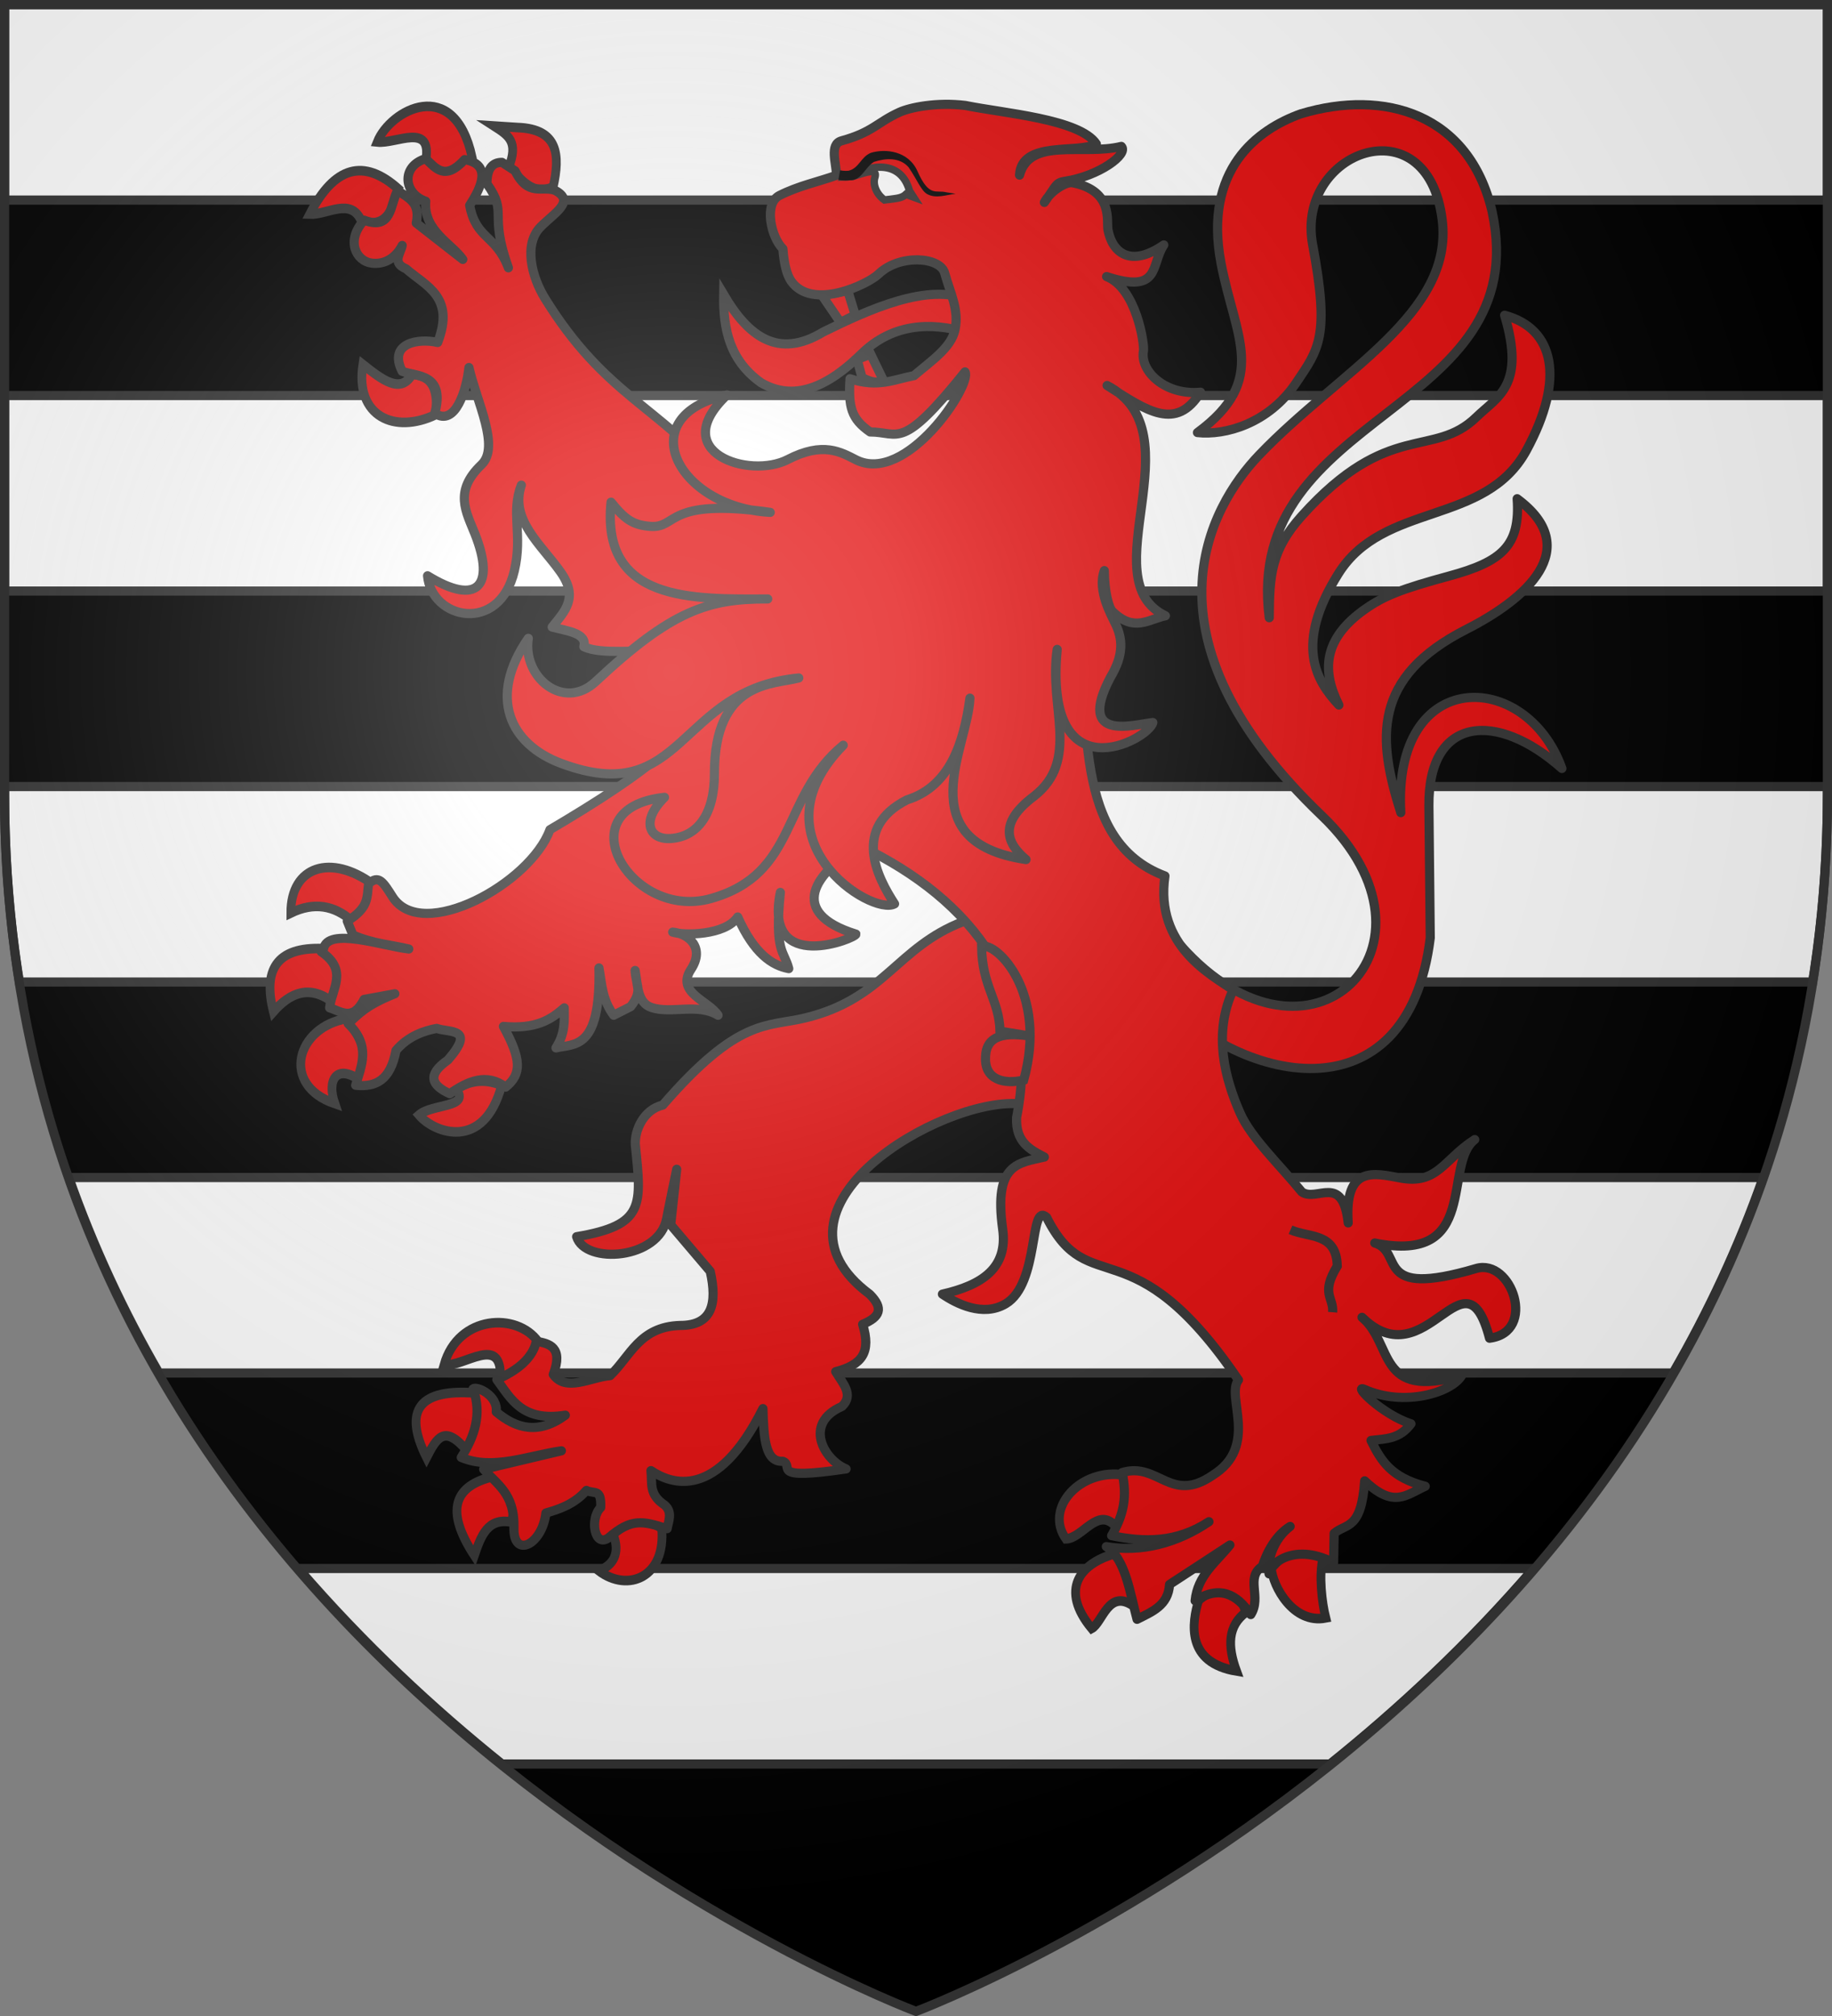 <?xml version="1.0" encoding="UTF-8" standalone="no"?>
<svg
   xmlns:dc="http://purl.org/dc/elements/1.1/"
   xmlns:cc="http://creativecommons.org/ns#"
   xmlns:rdf="http://www.w3.org/1999/02/22-rdf-syntax-ns#"
   xmlns:svg="http://www.w3.org/2000/svg"
   xmlns="http://www.w3.org/2000/svg"
   xmlns:xlink="http://www.w3.org/1999/xlink"
   xmlns:sodipodi="http://sodipodi.sourceforge.net/DTD/sodipodi-0.dtd"
   xmlns:inkscape="http://www.inkscape.org/namespaces/inkscape"
   width="600"
   height="660"
   viewBox="0 0 600 660"
   id="svg2"
   sodipodi:version="0.32"
   inkscape:version="0.46"
   sodipodi:docname="Blason_de_la_ville_de_Montmirail-A_(Sarthe).svg"
   inkscape:output_extension="org.inkscape.output.svg.inkscape"
   version="1.0">
  <rect x="0" y="0" width="600" height="660" fill="#808080" stroke="none"/>
  <sodipodi:namedview
     inkscape:window-height="977"
     inkscape:window-width="1280"
     inkscape:pageshadow="2"
     inkscape:pageopacity="0.0"
     guidetolerance="10.0"
     gridtolerance="10.0"
     objecttolerance="10.0"
     borderopacity="1.0"
     bordercolor="#666666"
     pagecolor="#ffffff"
     id="base"
     showgrid="false"
     inkscape:zoom="1.1621212"
     inkscape:cx="300"
     inkscape:cy="330"
     inkscape:window-x="-4"
     inkscape:window-y="-4"
     inkscape:current-layer="layer4"
     inkscape:object-nodes="true"
     inkscape:window-maximized="1" />
  <defs
     id="defs4">
    <radialGradient
       id="Gradient1"
       gradientUnits="userSpaceOnUse"
       cx="-80"
       cy="-80"
       r="405">
      <stop
         style="stop-color:#fff;stop-opacity:0.31"
         offset="0"
         id="stop7" />
      <stop
         style="stop-color:#fff;stop-opacity:0.25"
         offset="0.19"
         id="stop9" />
      <stop
         style="stop-color:#6b6b6b;stop-opacity:0.125"
         offset="0.6"
         id="stop11" />
      <stop
         style="stop-color:#000;stop-opacity:0.125"
         offset="1"
         id="stop13" />
    </radialGradient>
    <clipPath
       id="shield_cut">
      <path
         id="shield"
         d="M -298.5,-298.5 L 298.5,-298.5 L 298.5,-40 C 298.5,246.31 0,358.5 0,358.5 C 0,358.5 -298.5,246.31 -298.5,-40 L -298.5,-298.5 z" />
    </clipPath>
    <g
       id="s-4">
      <g
         id="c-6">
        <path
           transform="matrix(0.951,0.309,-0.309,0.951,0,-1)"
           d="M 0,0 L 0,1 L 0.5,1 L 0,0 z"
           id="t-0" />
        <use
           height="540"
           width="810"
           y="0"
           x="0"
           id="use2144-7"
           transform="scale(-1,1)"
           xlink:href="#t-0" />
      </g>
      <g
         id="a-1">
        <use
           height="540"
           width="810"
           y="0"
           x="0"
           id="use2147-7"
           transform="matrix(0.309,0.951,-0.951,0.309,0,0)"
           xlink:href="#c-6" />
        <use
           height="540"
           width="810"
           y="0"
           x="0"
           id="use2149-7"
           transform="matrix(-0.809,0.588,-0.588,-0.809,0,0)"
           xlink:href="#c-6" />
      </g>
      <use
         height="540"
         width="810"
         y="0"
         x="0"
         id="use2151-7"
         transform="scale(-1,1)"
         xlink:href="#a-1" />
    </g>
    <g
       id="s">
      <g
         id="c">
        <path
           transform="matrix(0.951,0.309,-0.309,0.951,0,-1)"
           d="M 0,0 L 0,1 L 0.5,1 L 0,0 z"
           id="t" />
        <use
           height="540"
           width="810"
           y="0"
           x="0"
           id="use2144"
           transform="scale(-1,1)"
           xlink:href="#t" />
      </g>
      <g
         id="a">
        <use
           height="540"
           width="810"
           y="0"
           x="0"
           id="use2147"
           transform="matrix(0.309,0.951,-0.951,0.309,0,0)"
           xlink:href="#c" />
        <use
           height="540"
           width="810"
           y="0"
           x="0"
           id="use2149"
           transform="matrix(-0.809,0.588,-0.588,-0.809,0,0)"
           xlink:href="#c" />
      </g>
      <use
         height="540"
         width="810"
         y="0"
         x="0"
         id="use2151"
         transform="scale(-1,1)"
         xlink:href="#a" />
    </g>
    <g
       id="f">
      <rect
         width="100"
         height="60"
         x="-50"
         y="-30"
         style="fill:#28166f"
         id="rect1964" />
      <g
         transform="translate(0,-20)"
         style="fill:#ffffff"
         id="g1966">
        <path
           d="M -1.212,27.818 C -1.212,22.175 -2.091,20.471 -4.542,13.98 C -5.709,10.888 -5.024,7.103 -2.858,3.601 C -2.082,2.346 -1.114,1.214 0,0 C 1.114,1.214 2.082,2.346 2.858,3.601 C 5.024,7.103 5.709,10.888 4.542,13.98 C 2.091,20.471 1.212,22.175 1.212,27.818 L -1.212,27.818 z"
           id="path1968" />
        <path
           d="M 2.922,27.672 C 2.922,21.721 5.239,17.829 8.501,16.66 C 9.949,16.141 11.808,16.387 13.519,18.107 C 15.638,20.236 16.255,26.1 10.036,27.228 C 10.694,26.272 10.655,24.147 9.322,23.441 C 8.331,22.916 7.209,23.188 6.646,23.564 C 5.822,24.116 4.917,25.67 4.967,27.672 L 2.922,27.672 z"
           id="rwi" />
        <path
           d="M 1.777,30.183 C 1.79,32.191 2.795,33.518 4.516,34.257 C 4.295,34.955 3.257,36.378 1.831,36.281 C 1.55,37.787 1.282,38.632 0,40 C -1.282,38.632 -1.55,37.787 -1.831,36.281 C -3.257,36.378 -4.295,34.955 -4.516,34.257 C -2.795,33.518 -1.79,32.191 -1.777,30.183 L 1.777,30.183 z"
           id="path1971" />
        <use
           transform="scale(-1,1)"
           id="use1973"
           x="0"
           y="0"
           width="800"
           height="400"
           xlink:href="#rwi" />
        <rect
           width="15.846"
           height="3.218"
           x="-7.923"
           y="27.331"
           id="rect1975" />
      </g>
    </g>
  </defs>
  <g
     id="layer4"
     inkscape:label="Fond écu"
     inkscape:groupmode="layer"
     transform="translate(300,300)">
    <use
       xlink:href="#shield"
       id="use18"
       style="fill:#000000"
       x="0"
       y="0"
       width="600"
       height="660" />
    <path
       id="rect3463"
       d="M -298.5,-298.5 L -298.5,-234.5 L 298.5,-234.5 L 298.5,-298.5 L -298.5,-298.5 z M -298.5,-170.5 L -298.5,-106.5 L 298.5,-106.5 L 298.5,-170.5 L -298.5,-170.5 z M -298.5,-42.5 L -298.5,-40 C -298.5,-18.534 -296.785,1.956 -293.656,21.5 L 293.656,21.5 C 296.785,1.956 298.5,-18.534 298.5,-40 L 298.5,-42.5 L -298.5,-42.5 z M -277.469,85.5 C -269.416,108.41 -259.376,129.728 -247.938,149.5 L 247.938,149.5 C 259.376,129.728 269.416,108.41 277.469,85.5 L -277.469,85.5 z M -202.25,213.5 C -180.989,238.193 -158.087,259.453 -135.594,277.5 L 135.594,277.5 C 158.087,259.453 180.989,238.193 202.25,213.5 L -202.25,213.5 z"
       style="fill:#ffffff;fill-opacity:1;stroke:#313131;stroke-width:3;stroke-linecap:butt;stroke-linejoin:miter;stroke-miterlimit:4;stroke-dasharray:none;stroke-opacity:1;display:inline" />
    <g
       transform="translate(-816.018,-672.196)"
       inkscape:label="Meubles"
       id="g2807" />
    <g
       transform="translate(398.916,47.623)"
       inkscape:label="Meubles"
       id="g4626" />
    <g
       id="g5698"
       transform="translate(9.691,551.366)">
      <path
         style="fill:#e20909;fill-opacity:1;stroke:#313131;stroke-width:3;stroke-linejoin:round;stroke-miterlimit:4;stroke-dasharray:none;stroke-opacity:1"
         d="M 76.912,-541.907 C 119.281,-494.07 167.69,-541.779 123.206,-584.336 C 62.216,-642.683 86.307,-685.313 102.772,-702.483 C 129.225,-730.069 166.532,-748.595 162.636,-779.471 C 157.791,-817.865 114.51,-801.758 120.219,-771.257 C 125.837,-741.24 122.332,-737.164 114.744,-725.943 C 105.758,-712.655 91.51,-708.745 82.486,-709.753 C 105.953,-727.013 94.866,-740.914 90.233,-765.082 C 84.315,-795.958 102.211,-809.035 116.358,-814.104 C 143.763,-822.35 171.482,-814.119 178.976,-782.154 C 193.293,-715.583 97.19,-717.161 106.001,-649.135 C 106.063,-663.009 106.64,-671.306 116.614,-682.425 C 145.065,-714.142 159.69,-701.068 173.842,-714.825 C 180.762,-721.551 190,-725.033 183.083,-748.155 C 199.247,-743.833 203.073,-727.602 190.255,-703.966 C 176.778,-679.115 143.426,-687.197 128.631,-663.539 C 114.133,-640.355 121.332,-628.526 128.809,-620.549 C 123.443,-631.312 123.128,-642.107 137.721,-652.171 C 143.845,-656.396 149.554,-658.609 164.895,-662.779 C 182.179,-667.477 188.282,-672.64 187.193,-688.092 C 209.258,-671.766 189.876,-655.131 170.627,-645.367 C 139.541,-629.599 141.481,-609.304 149.089,-585.333 C 146.366,-633.397 190.208,-632.465 201.85,-599.788 C 180.517,-618.786 157.985,-617.058 158.29,-587.438 L 158.734,-544.344 C 151.374,-484.501 96.218,-495.427 66.945,-528.509"
         id="path4033"
         sodipodi:nodetypes="cssssscscccsscsscsscsccscc" />
      <path
         sodipodi:nodetypes="ccccccc"
         id="path4035"
         d="M -72.675,-754.887 C -72.874,-743.742 -70.779,-733.419 -60.416,-726.052 C -49.552,-719.753 -38.474,-724.734 -27.325,-735.755 C -15.54,-747.091 -1.365,-745.102 7.586,-742.292 C 9.059,-747.533 7.251,-749.664 7.652,-753.174 C -5.728,-758.958 -25.21,-749.981 -40.04,-742.695 C -54.889,-733.671 -64.621,-741.232 -72.675,-754.887 z"
         style="fill:#e20909;fill-opacity:1;stroke:#313131;stroke-width:3;stroke-miterlimit:4;stroke-dasharray:none;stroke-opacity:1" />
      <g
         style="fill:#e20909;stroke:#313131;stroke-width:2.954;stroke-opacity:1"
         id="g4037"
         transform="matrix(0.971,0,0,1.062,-971.008,-913.929)">
        <path
           sodipodi:nodetypes="cccc"
           id="path4039"
           d="M 862.664,472.577 C 855.476,463.366 835.582,464.284 830.832,479.663 C 837.648,480.342 850.288,470.055 849.838,483.483 C 858.143,483.015 860.546,478.79 862.664,472.577 z"
           style="fill:#e20909;fill-opacity:1;stroke:#313131;stroke-width:2.954;stroke-linejoin:miter;stroke-miterlimit:4;stroke-dasharray:none;stroke-opacity:1" />
        <path
           sodipodi:nodetypes="cccc"
           id="path4041"
           d="M 838.453,505.987 C 830.975,497.956 828.393,502.102 824.949,508.23 C 816.762,493.269 822.908,487.055 841.32,488.327 C 843.516,493.04 842.344,500.573 838.453,505.987 z"
           style="fill:#e20909;fill-opacity:1;stroke:#313131;stroke-width:2.954;stroke-miterlimit:4;stroke-dasharray:none;stroke-opacity:1" />
        <path
           sodipodi:nodetypes="cccc"
           id="path4043"
           d="M 847.459,514.084 C 834.368,516.89 830.977,524.397 841.064,538.435 C 843.251,532.571 845.42,526.686 853.598,528.133 C 855.081,523.343 852.891,518.452 847.459,514.084 z"
           style="fill:#e20909;fill-opacity:1;stroke:#313131;stroke-width:2.954;stroke-miterlimit:4;stroke-dasharray:none;stroke-opacity:1" />
        <path
           sodipodi:nodetypes="cccc"
           id="path4045"
           d="M 887.874,531.879 C 890.435,537.852 887.784,541.535 883.014,543.118 C 892.915,549.972 905.768,545.084 904.244,530.006 C 897.135,525.985 893.169,527.399 887.874,531.879 z"
           style="fill:#e20909;fill-opacity:1;stroke:#313131;stroke-width:2.954;stroke-miterlimit:4;stroke-dasharray:none;stroke-opacity:1" />
      </g>
      <path
         style="fill:#e20909;fill-opacity:1;stroke:#313131;stroke-width:3;stroke-linejoin:round;stroke-miterlimit:4;stroke-dasharray:none;stroke-opacity:1"
         d="M 5.751,-549.642 C -16.125,-541.237 -19.986,-524.375 -46.02,-518.103 C -58.615,-515.069 -67.781,-518.305 -92.614,-489.588 C -98.87,-488.112 -101.847,-481.394 -101.618,-476.671 C -99.635,-456.811 -98.303,-450.292 -120.84,-446.494 C -118.095,-437.331 -93.738,-438.941 -91.328,-452.55 C -90.951,-454.677 -88.06,-468.572 -88.06,-468.572 L -90.033,-450.39 L -77.083,-435.151 C -74.728,-424.639 -76.388,-417.395 -87.005,-417.437 C -100.291,-417.006 -103.222,-407.359 -109.871,-401.02 C -116.254,-400.477 -124.365,-395.526 -128.494,-401.386 C -125.07,-410.458 -129.893,-411.511 -134.031,-412.253 C -135.264,-406.754 -140.055,-402.782 -146.974,-399.724 C -142.251,-393.306 -138.666,-385.844 -124.539,-388.059 C -133.226,-381.655 -140.58,-383.558 -147.166,-389.136 C -146.54,-394.496 -153.506,-397.658 -154.739,-396.7 C -151.755,-388.259 -154.334,-381.056 -158.622,-374.233 C -148.322,-369.909 -136.871,-374.812 -125.834,-376.394 L -151.288,-370.345 C -146.916,-365.429 -141.146,-362.38 -141.365,-351.335 C -141.714,-340.932 -132.121,-345.549 -130.899,-356.029 C -127.05,-357.154 -121.73,-358.711 -117.637,-363.432 C -115.02,-362.114 -112.672,-364.231 -112.963,-357.816 C -116.576,-354.36 -115.083,-344.4 -110.294,-347.989 C -102.996,-354.293 -99.315,-353.514 -91.208,-350.903 C -90.79,-353.207 -89.313,-356.324 -92.007,-358.629 C -97.262,-362.144 -96.032,-365.598 -96.497,-369.913 C -89.882,-365.511 -75.027,-359.827 -59.826,-390.219 C -59.534,-380.605 -59.12,-372.62 -53.302,-372.968 C -49.234,-371.375 -58.428,-366.669 -32.592,-370.472 C -39.828,-373.432 -46.684,-385.377 -33.948,-390.922 C -29.948,-394.72 -33.717,-398.518 -35.985,-402.316 C -27.335,-404.55 -24.319,-408.665 -27.173,-417.811 C -21.48,-420.192 -20.18,-422.954 -24.832,-427.638 C -62.985,-455.946 -1.666,-491.871 23.871,-490.02 L 45.443,-503.846 L 31.637,-550.938 L 5.751,-549.642 z"
         id="path4047"
         sodipodi:nodetypes="cscccsccccccccccccccccccccccccccccccccc" />
      <g
         style="fill:#e20909;stroke:#313131;stroke-width:2.954;stroke-opacity:1"
         id="g4049"
         transform="matrix(0.971,0,0,1.062,-971.008,-913.929)">
        <path
           sodipodi:nodetypes="cccc"
           id="path4051"
           d="M 799.626,342.685 C 793.774,338.06 787.06,336.855 779.162,340.343 C 779.106,325.805 792.784,322.121 806.788,331.446 C 805.376,336.085 803.722,340.503 799.626,342.685 z"
           style="fill:#e20909;fill-opacity:1;stroke:#313131;stroke-width:2.954;stroke-miterlimit:4;stroke-dasharray:none;stroke-opacity:1" />
        <path
           sodipodi:nodetypes="cccc"
           id="path4053"
           d="M 773.279,370.783 C 769.861,358.309 773.827,350.73 790.161,351.348 C 793.098,355.22 797.453,357.91 793.231,367.739 C 785.442,362.5 779.028,364.815 773.279,370.783 z"
           style="fill:#e20909;fill-opacity:1;stroke:#313131;stroke-width:2.954;stroke-miterlimit:4;stroke-dasharray:none;stroke-opacity:1" />
        <path
           sodipodi:nodetypes="cccc"
           id="path4055"
           d="M 798.091,372.89 C 803.036,379.212 806.283,385.534 802.439,391.857 C 794.439,386.826 791.28,391.913 793.998,399.115 C 775.538,393.305 781.104,375.503 798.091,372.89 z"
           style="fill:#e20909;fill-opacity:1;stroke:#313131;stroke-width:2.954;stroke-miterlimit:4;stroke-dasharray:none;stroke-opacity:1" />
        <path
           sodipodi:nodetypes="cccc"
           id="path4057"
           d="M 834.925,394.666 C 840.419,391.503 845.458,391.677 850.272,393.496 C 844.294,413.872 827.566,408.23 822.391,402.628 C 826.735,399.156 839.892,400.411 834.925,394.666 z"
           style="fill:#e20909;fill-opacity:1;stroke:#313131;stroke-width:2.954;stroke-miterlimit:4;stroke-dasharray:none;stroke-opacity:1" />
      </g>
      <g
         style="fill:#e20909;stroke:#313131;stroke-width:2.954;stroke-opacity:1"
         id="g4059"
         transform="matrix(0.971,0,0,1.062,-971.008,-913.929)">
        <path
           sodipodi:nodetypes="cccc"
           id="path4061"
           d="M 828.018,186.74 C 814.197,192.783 800.773,187.301 803.463,171.286 C 810.031,176.021 816.149,180.423 820.089,174.33 C 825.777,174.564 829.136,177.784 828.018,186.74 z"
           style="fill:#e20909;fill-opacity:1;stroke:#313131;stroke-width:2.954;stroke-miterlimit:4;stroke-dasharray:none;stroke-opacity:1" />
        <path
           sodipodi:nodetypes="cccc"
           id="path4063"
           d="M 802.951,127.031 C 799.413,119.605 791.513,125.156 785.557,124.924 C 793.82,110.121 803.811,107.649 815.485,117.197 C 813.451,123.223 811.622,129.511 802.951,127.031 z"
           style="fill:#e20909;fill-opacity:1;stroke:#313131;stroke-width:2.954;stroke-miterlimit:4;stroke-dasharray:none;stroke-opacity:1" />
        <path
           sodipodi:nodetypes="cccc"
           id="path4065"
           d="M 808.322,102.68 C 814.725,103.316 826.831,96.494 824.693,108.299 C 829.537,113.875 834.771,113.02 840.296,107.363 C 834.235,81.957 812.632,92.838 808.322,102.68 z"
           style="fill:#e20909;fill-opacity:1;stroke:#313131;stroke-width:2.954;stroke-miterlimit:4;stroke-dasharray:none;stroke-opacity:1" />
        <path
           sodipodi:nodetypes="ccccc"
           id="path4067"
           d="M 852.574,110.641 C 856.125,102.573 852.476,100.563 847.714,97.763 L 855.644,98.231 C 869.511,98.678 870.004,106.776 867.666,116.495 C 860.643,119.558 857.045,114.003 852.574,110.641 z"
           style="fill:#e20909;fill-opacity:1;stroke:#313131;stroke-width:2.954;stroke-miterlimit:4;stroke-dasharray:none;stroke-opacity:1" />
      </g>
      <g
         style="fill:#e20909;stroke:#313131;stroke-width:2.954;stroke-opacity:1"
         id="g4069"
         transform="matrix(0.971,0,0,1.062,-971.008,-913.929)">
        <path
           sodipodi:nodetypes="cccc"
           id="path4071"
           d="M 1060.277,513.615 C 1063.924,519.732 1061.276,524.737 1057.464,529.538 C 1051.37,523.107 1046.274,533.114 1040.581,533.284 C 1033.216,523.847 1045.426,511.462 1060.277,513.615 z"
           style="fill:#e20909;fill-opacity:1;stroke:#313131;stroke-width:2.954;stroke-miterlimit:4;stroke-dasharray:none;stroke-opacity:1" />
        <path
           sodipodi:nodetypes="cccc"
           id="path4073"
           d="M 1063.602,554.123 C 1064.5,549.322 1064.845,544.657 1056.696,537.967 C 1045.367,541.022 1038.428,548.922 1049.278,560.914 C 1053.043,559.086 1054.933,548.365 1063.602,554.123 z"
           style="fill:#e20909;fill-opacity:1;stroke:#313131;stroke-width:2.954;stroke-miterlimit:4;stroke-dasharray:none;stroke-opacity:1" />
        <path
           sodipodi:nodetypes="cccc"
           id="path4075"
           d="M 1085.345,552.25 C 1093.294,545.781 1099.939,550.348 1101.204,555.997 C 1095.254,560.145 1095.033,566.251 1098.134,574.026 C 1080.946,571.416 1083.073,559.15 1085.345,552.25 z"
           style="fill:#e20909;fill-opacity:1;stroke:#313131;stroke-width:2.954;stroke-miterlimit:4;stroke-dasharray:none;stroke-opacity:1" />
        <path
           sodipodi:nodetypes="cccc"
           id="path4077"
           d="M 1127.295,539.138 C 1125.858,544.384 1126.946,553.033 1128.236,557.655 C 1117.18,559.612 1110.359,547.811 1109.901,542.416 C 1114.509,537.299 1118.595,535.516 1127.295,539.138 z"
           style="fill:#e20909;fill-opacity:1;stroke:#313131;stroke-width:2.954;stroke-miterlimit:4;stroke-dasharray:none;stroke-opacity:1" />
      </g>
      <path
         style="fill:#e20909;fill-opacity:1;stroke:#313131;stroke-width:3;stroke-linejoin:round;stroke-miterlimit:4;stroke-dasharray:none;stroke-opacity:1"
         d="M -170.307,-799.42 C -178.494,-796.879 -177.465,-787.896 -170.264,-785.491 C -171.098,-775.898 -161.707,-771.608 -158.122,-766.441 L -173.362,-778.341 C -171.906,-785.4 -176.318,-786.591 -179.474,-789.032 C -181.966,-784.343 -181.244,-775.755 -190.451,-779.285 C -196.586,-772.503 -192.984,-765.878 -188.037,-765.232 C -183.754,-764.673 -180.1,-766.876 -177.965,-771.012 C -178.508,-768.33 -181.416,-765.313 -176.72,-763.381 C -170.184,-757.648 -160.549,-754.236 -166.346,-739.241 C -172.47,-740.672 -182.715,-739.184 -177.965,-729.797 C -173.183,-728.05 -163.782,-729.11 -167.289,-716.046 C -160.56,-711.572 -156.896,-723.704 -156.108,-731.053 C -153.47,-719.528 -145.862,-705.086 -152.011,-699.235 C -161.149,-690.538 -157.011,-683.784 -154.161,-676.606 C -147.377,-659.518 -153.323,-652.799 -169.661,-662.868 C -168.386,-648.617 -146.159,-643.637 -141.235,-664.49 C -138.435,-676.349 -142.484,-683.561 -138.948,-692.535 C -142.775,-681.281 -132.431,-673.093 -126.094,-664.101 C -120.196,-655.732 -124.531,-651.443 -128.848,-646.082 C -123.775,-644.752 -117.353,-644.09 -118.474,-639.659 C -112.773,-636.901 -100.778,-638.889 -95.013,-637.868 L -90.437,-606.71 C -99.484,-598.206 -114.563,-588.579 -129.574,-579.745 C -135.995,-562.095 -171.5,-542.655 -181.128,-557.746 C -184.179,-562.528 -185.636,-565.075 -188.942,-562.064 C -189.68,-558.169 -188.334,-554.486 -195.959,-549.825 L -194.11,-545.254 C -187.335,-542.375 -181.869,-542.117 -175.814,-540.682 C -184.647,-541.73 -202.411,-547.977 -203.739,-540.699 L -204.484,-539.776 C -195.464,-533.666 -201.116,-527.526 -201.731,-521.416 C -197.968,-520.305 -194.214,-516.829 -190.451,-524.174 L -180.379,-526.025 C -189.957,-522.204 -192.317,-519.281 -195.657,-516.24 C -188.157,-508.961 -191.319,-502.563 -193.205,-496.067 C -186.599,-495.379 -181.814,-497.727 -180.006,-507.45 C -176.04,-512.208 -170.613,-513.969 -166.647,-514.692 C -162.536,-513.182 -153.691,-515.044 -162.988,-504.34 C -170.226,-499.277 -168.102,-495.94 -162.385,-493.309 C -156.283,-497.575 -150.19,-500.081 -144.089,-495.463 C -138.691,-499.809 -139.014,-504.695 -144.814,-515.334 C -134.082,-514.401 -129.263,-517.575 -124.887,-521.416 C -124.896,-517.264 -124.463,-513.243 -127.603,-508.307 C -121.512,-509.71 -112.92,-507.621 -113.522,-534.48 C -112.587,-529.319 -112.525,-524.159 -108.704,-518.998 L -103.139,-521.829 C -99.085,-527.023 -101.402,-528.462 -101.687,-533.656 C -100.801,-528.837 -101.025,-522.997 -96.179,-521.478 C -89.648,-519.43 -81.129,-523.012 -74.526,-518.998 C -77.631,-523.781 -88.415,-526.381 -83.39,-534.008 C -78.679,-541.158 -84.237,-545.732 -89.383,-546.208 C -85.844,-545.063 -72.145,-545.043 -68.084,-551.17 C -62.695,-539.1 -56.753,-535.263 -51.363,-534.26 C -52.877,-540.229 -56.113,-539.417 -54.117,-559.21 C -59.694,-531.944 -29.082,-544.284 -29.371,-545.556 C -52.148,-552.604 -42.8,-565.94 -27.786,-574.38 C 8.972,-556.641 31.468,-527.311 23.254,-485.49 C 22.917,-477.425 27.633,-475.014 32.346,-472.57 C 23.952,-470.56 15.688,-470.67 18.69,-448.996 C 20.455,-436.256 11.963,-430.653 -1.04,-427.69 C 3.487,-424.606 12.186,-420.116 19.644,-424.513 C 30.941,-431.174 27.29,-458.152 33.1,-452.812 C 47.019,-424.997 60.893,-451.085 95.92,-399.584 C 91.678,-394.237 102.818,-377.914 87.46,-368.379 C 73.684,-358.897 69.667,-372.83 57.847,-369.286 C 59.418,-361.423 58.546,-355.91 54.376,-348.622 C 65.007,-346.435 75.622,-346.234 86.253,-353.193 C 75.812,-346.105 63.982,-343.084 52.641,-345.033 C 58.957,-341.142 60.504,-329.273 62.713,-321.233 C 67.58,-323.711 72.926,-325.717 73.352,-332.642 L 93.119,-345.562 C 88.631,-339.973 82.502,-335.56 81.726,-327.315 C 89.625,-332.385 95.352,-329.623 99.947,-322.782 C 103.615,-328.497 98.05,-334.922 103.758,-338.596 C 105.138,-343.101 108.169,-348.79 112.848,-351.644 C 107.473,-347.589 105.216,-340.529 105.932,-336.12 C 105.311,-338.248 113.157,-346.937 127.081,-339.791 L 127.259,-349.377 C 131.093,-352.708 136.163,-350.336 137.256,-366.566 C 146.747,-357.52 150.77,-361.902 157.098,-364.79 C 146.024,-367.664 142.662,-372.964 139.335,-379.788 C 144.254,-380.365 148.617,-380.179 152.416,-385.241 C 142.874,-388.295 133.145,-398.296 137.143,-396.524 C 150.273,-390.701 165.762,-395.432 169.057,-401.095 C 141.065,-392.971 146.856,-411.336 136.388,-420.097 C 157.553,-399.403 170.033,-444.291 178.148,-413.259 C 193.789,-415.24 185.438,-439.532 173.734,-436.077 C 139.688,-426.025 150.369,-441.493 140.557,-444.425 C 175.168,-437.332 162.687,-470.083 173.302,-478.288 C 163.134,-471.804 161.14,-463.374 148.837,-465.732 C 140.5,-467.254 130.538,-470.031 131.861,-450.999 C 130.05,-467.448 121.51,-457.69 116.658,-461.161 C 109.258,-470.219 100.023,-478.868 96.453,-486.976 C 91.524,-498.172 87.501,-512.972 94.164,-527.254 C 87.133,-532.219 68.521,-541.636 71.843,-564.596 C 41.3,-576.031 47.24,-616.058 43.491,-648.99 L -74.073,-694.815 C -93.959,-718.596 -111.453,-721.799 -131.149,-753.56 C -135.655,-760.826 -138.229,-771.433 -132.652,-777.082 C -128.065,-781.728 -121.138,-785.468 -127.905,-789.032 C -132.281,-790.61 -136.657,-786.812 -141.033,-795.454 L -145.296,-798.212 C -148.485,-798.217 -150.263,-796.066 -150.2,-791.185 C -143.175,-781.35 -149.735,-781.961 -143.183,-763.683 C -147.337,-774.641 -153.796,-772.972 -155.872,-784.158 C -151.773,-790.469 -148.725,-797.603 -157.518,-799.118 C -163.998,-792.03 -166.965,-796.295 -170.307,-799.42 z"
         id="path4079"
         sodipodi:nodetypes="ccccccsccccccsscscscccccscccccccccccccccccccccccscsccccccccscscccccccccccccccccccccscccscccccsccccsscccccccc" />
      <path
         style="fill:#e20909;fill-opacity:1;stroke:#313131;stroke-width:3;stroke-miterlimit:4;stroke-dasharray:none;stroke-opacity:1"
         d="M 11.791,-541.492 C 11.938,-528.392 17.546,-524.116 17.831,-513.783 L 28.774,-511.995 C 19.791,-513.526 13.156,-512.728 13.086,-505.142 C 12.744,-497.97 19.128,-496.205 25.597,-497.797 C 33.49,-526.294 16.686,-543.166 11.791,-541.492 z"
         id="path4081"
         sodipodi:nodetypes="cccccc" />
      <path
         style="opacity:0.98;fill:none;fill-opacity:1;stroke:#313131;stroke-width:3;stroke-miterlimit:4;stroke-dasharray:none;stroke-opacity:1"
         d="M 112.961,-448.76 C 118.959,-446.1 128.035,-447.924 128.277,-436.879 C 122.737,-427.804 127.133,-426.689 126.767,-421.758"
         id="path4083"
         sodipodi:nodetypes="ccc" />
      <path
         id="path4085"
         d="M -19.967,-725.979 L -24.528,-735.396 L -28.971,-733.716 L -27.364,-727.713 C -23.207,-725.748 -23.485,-726.547 -19.967,-725.979 z"
         style="fill:#e20909;fill-opacity:1;stroke:#313131;stroke-width:3;stroke-miterlimit:4;stroke-dasharray:none;stroke-opacity:1"
         sodipodi:nodetypes="ccccc" />
      <path
         style="fill:#e20909;fill-opacity:1;stroke:#313131;stroke-width:3;stroke-miterlimit:4;stroke-dasharray:none;stroke-opacity:1"
         d="M -40.41,-754.572 L -32.055,-756.235 L -29.599,-748.244 L -34.435,-745.818 L -40.41,-754.572 z"
         id="path4087"
         sodipodi:nodetypes="ccccc" />
      <path
         style="fill:#e20909;fill-opacity:1;stroke:#313131;stroke-width:3;stroke-linejoin:round;stroke-miterlimit:4;stroke-dasharray:none;stroke-opacity:1"
         d="M -0.308,-761.99 C -1.799,-767.329 -15.131,-768.249 -21.979,-761.633 C -25.417,-758.31 -43.654,-749.547 -50.558,-759.302 C -52.003,-761.343 -52.907,-764.926 -53.284,-769.918 C -57.188,-773.692 -59.614,-784.731 -54.405,-787.372 C -48.228,-790.504 -41.948,-791.775 -35.719,-793.977 C -35.769,-797.753 -38.144,-804.144 -34.092,-805.259 C -23.855,-808.077 -22.525,-811.244 -15.109,-814.616 C -11.594,-816.214 -2.906,-817.987 6.458,-816.847 C 19.028,-814.268 43.958,-812.418 49.371,-804.246 C 43.429,-800.929 24.768,-805.455 24.219,-794.038 C 27.636,-806.586 44.917,-800.34 57.548,-803.436 C 60.072,-800.902 50.146,-793.659 39.1,-792.022 C 36.112,-791.579 36.329,-790.762 32.349,-785.101 C 34.131,-788.617 39.372,-791.976 41.603,-791.538 C 55.09,-788.889 52.635,-778.942 53.19,-776.048 C 54.567,-768.873 60.326,-763.515 71.47,-771.183 C 67.102,-764.697 70.588,-754.977 52.734,-760.819 C 62.523,-756.992 65.183,-738.549 64.803,-736.45 C 63.615,-729.883 71.866,-721.841 83.49,-722.965 C 75.532,-710.133 66.083,-716.747 52.893,-725.166 C 82.486,-709.753 47.183,-661.565 71.997,-649.776 C 66.363,-648.598 61.737,-644.299 54.665,-651.182 C 53.385,-652.428 52.024,-657.823 51.987,-664.559 C 49.607,-658.055 54.221,-650.096 55.713,-646.932 C 57.854,-642.392 58.589,-637.189 53.861,-629.412 C 43.049,-608.56 61.107,-614.036 67.875,-614.826 C 66.436,-609.064 32.157,-590.767 36.548,-638.768 C 33.682,-619.874 44.238,-602.518 28.859,-590.61 C 17.119,-581.764 20.115,-575.205 26.348,-569.959 C -12.414,-575.73 7.423,-607.077 7.974,-622.807 C 5.889,-607.762 1.224,-593.84 -12.636,-589.509 C -30.754,-580.316 -22.373,-564.172 -16.714,-555.461 C -24.149,-551.288 -63.807,-576.526 -33.521,-607.396 C -54.195,-590.417 -48.128,-565.314 -76.849,-557.2 C -103.021,-549.806 -124.969,-586.827 -92.053,-590.334 C -100.099,-582.32 -96.867,-576.454 -90.13,-576.85 C -81.024,-577.384 -75.691,-585.145 -75.714,-597.987 C -75.768,-628.695 -56.442,-627.164 -48.085,-629.412 C -87.915,-625.659 -85.457,-586.428 -125.796,-601.402 C -142.804,-607.716 -149.95,-623.184 -136.67,-642.382 C -138.662,-629.653 -125.088,-618.407 -114.593,-628.223 C -89.775,-651.436 -77.895,-655.37 -58.253,-655.28 C -82.851,-655.166 -112.875,-654.265 -109.569,-686.962 C -105.131,-681.468 -102.535,-679.494 -96.766,-679.04 C -87.537,-678.312 -91.977,-688.491 -57.428,-683.625 C -87.94,-685.295 -103.328,-715.272 -71.581,-722.064 C -91.519,-703.231 -64.188,-694.448 -51.675,-700.927 C -40.122,-706.908 -34.267,-703.326 -29.36,-700.845 C -12.922,-692.531 8.757,-725.366 6.37,-729.616 C -14.639,-703.412 -15.066,-709.959 -24.716,-709.949 C -30.888,-714.234 -31.878,-718.07 -31.301,-727.38 C -22.213,-724.277 -16.596,-727.213 -10.355,-728.387 C -4.582,-733.303 1.866,-737.568 3.093,-743.448 C 4.46,-750.003 1.572,-755.257 -0.308,-761.99 z"
         id="path4089"
         sodipodi:nodetypes="csscscssccccscssccscccscscccccccccscsscscsccsccssccccss" />
      <path
         d="M -31.136,-793.499 C -24.251,-797.9 -14.514,-798.749 -11.822,-788.895 L -10.493,-786.832 L -12.98,-787.745 C -14.332,-786.449 -16.264,-786.41 -18.002,-786.139 L -20.03,-785.907 C -22.638,-787.754 -23.91,-790.887 -23.167,-793.266 C -21.881,-797.385 -29.137,-793.564 -31.136,-793.499 L -31.136,-793.499 z"
         style="fill:#ffffff;stroke:#313131;stroke-width:2.438;stroke-opacity:1"
         id="path4091"
         sodipodi:nodetypes="ccccccscc" />
      <path
         style="fill:#000000;fill-opacity:1;stroke:none;stroke-width:3;stroke-linecap:round;stroke-linejoin:round;stroke-miterlimit:4;stroke-dasharray:none;stroke-opacity:1"
         d="M -24.499,-801.327 C -27.791,-799.962 -28.284,-796.364 -31.721,-795.485 C -33.201,-795.309 -34.543,-795.618 -34.543,-795.618 L -35.119,-792.497 C -35.119,-792.497 -33.417,-792.093 -31.417,-792.331 C -27.369,-792.289 -26.45,-796.611 -23.437,-798.373 C -19.683,-799.603 -15.026,-799.92 -12.148,-796.647 C -9.267,-792.448 -8.006,-788.915 -6.028,-787.822 C -3.145,-786.229 0.203,-787.581 3.318,-787.929 L 0.232,-788.414 C -3.159,-789.285 -5.344,-786.618 -9.215,-795.328 C -12.154,-801.941 -19.621,-802.81 -24.499,-801.327 z"
         id="path4093"
         sodipodi:nodetypes="cccccccsccsc" />
    </g>
  </g>
  <g
     id="layer3"
     inkscape:label="Meubles"
     inkscape:groupmode="layer"
     transform="translate(300,300)" />
  <g
     id="layer2"
     inkscape:label="Reflet final"
     inkscape:groupmode="layer"
     transform="translate(300,300)"
     sodipodi:insensitive="true">
    <use
       xlink:href="#shield"
       id="use22"
       style="fill:url(#Gradient1)"
       x="0"
       y="0"
       width="600"
       height="660" />
  </g>
  <g
     id="layer1"
     inkscape:label="Contour final"
     inkscape:groupmode="layer"
     transform="translate(300,300)"
     sodipodi:insensitive="true">
    <use
       xlink:href="#shield"
       style="fill:none;stroke:#313131;stroke-width:3;stroke-opacity:1"
       id="use25"
       x="0"
       y="0"
       width="600"
       height="660" />
  </g>
</svg>
